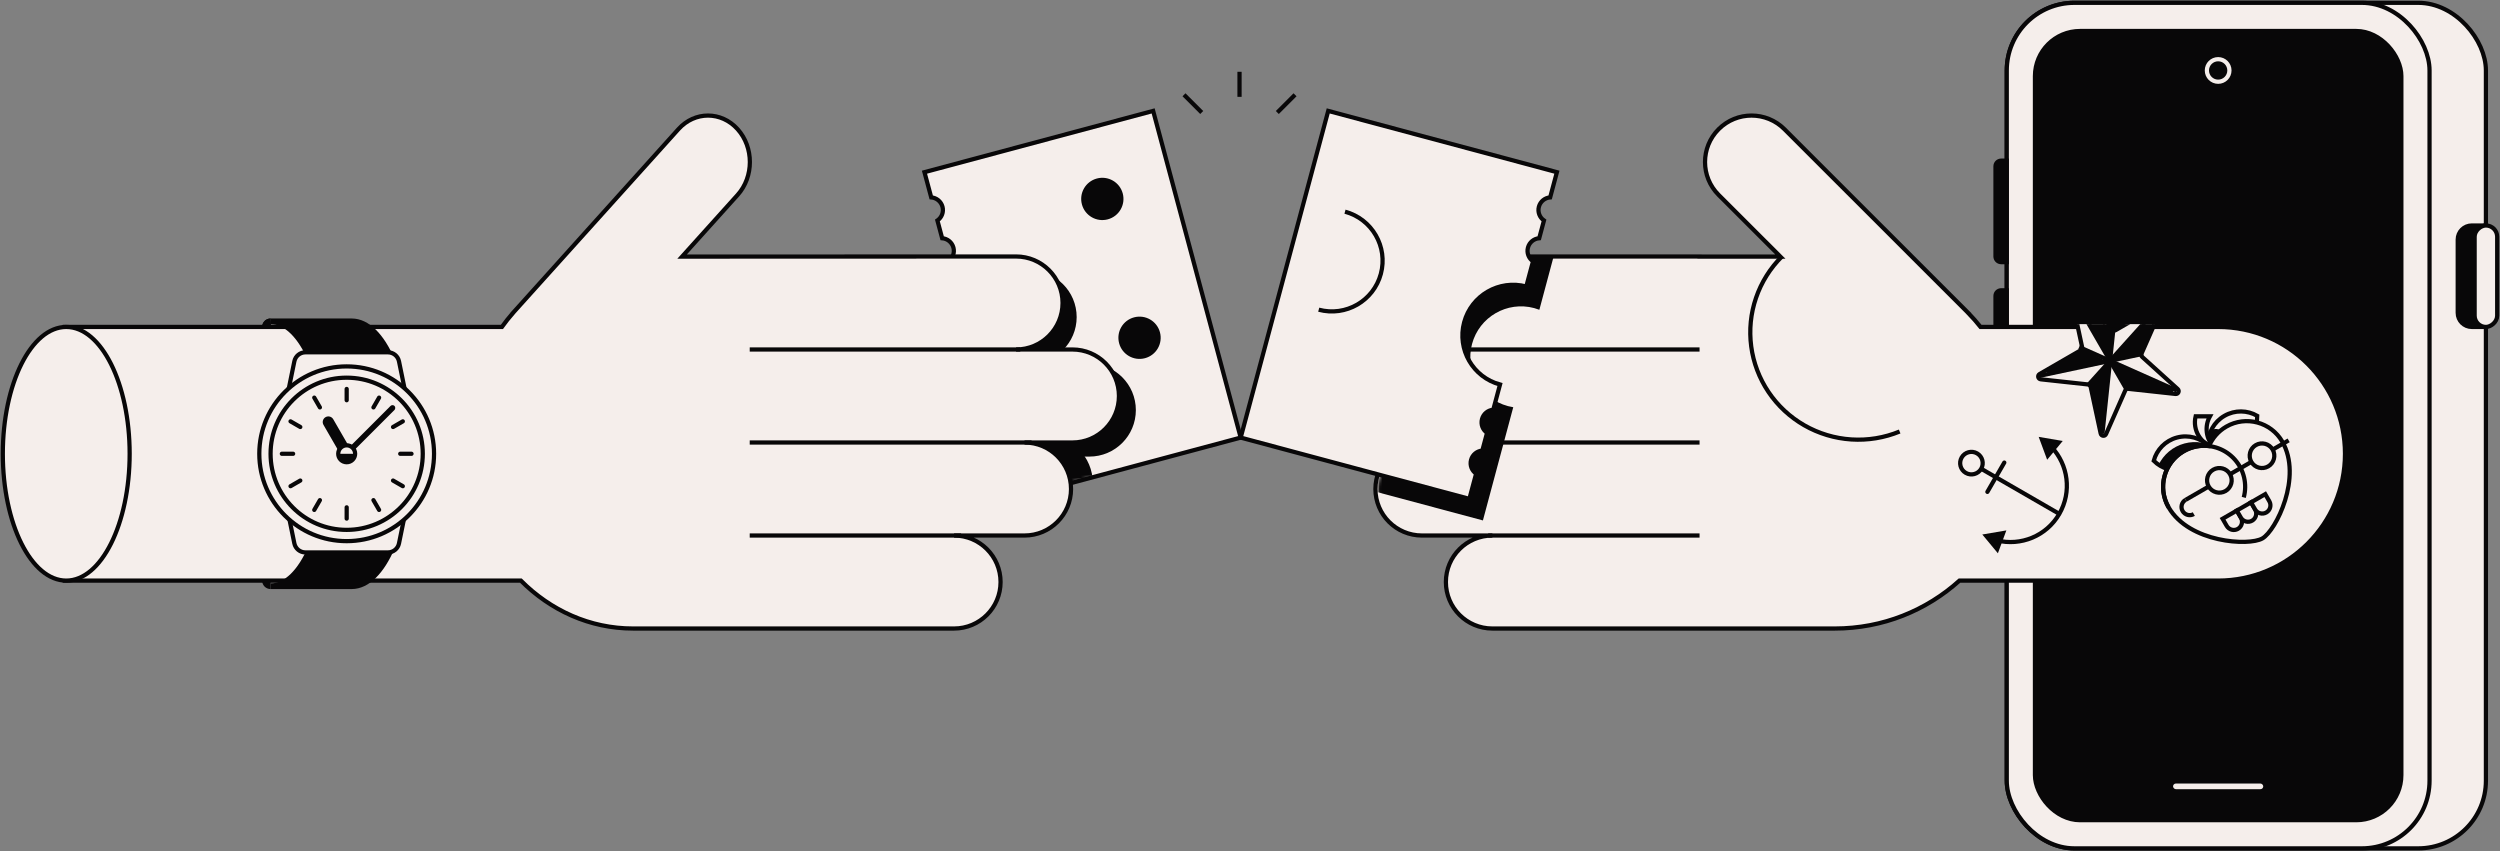 <svg width="887" height="302" viewBox="0 0 887 302" fill="none" xmlns="http://www.w3.org/2000/svg">
<rect x="0" y="0" width="887" height="302" fill="#808080" stroke="none"/>
<g clip-path="url(#clip0_491_14344)">
<rect x="712" y="1" width="170" height="300" rx="24" fill="#F5EEEB" stroke="#080708" stroke-width="1.5"/>
<rect x="712" y="1" width="150" height="300" rx="24" fill="#F5EEEB" stroke="#080708" stroke-width="1.5"/>
<rect x="722" y="11" width="130" height="280" rx="16" fill="#080708" stroke="#080708" stroke-width="1.5"/>
<rect x="771" y="278" width="32" height="2" rx="1" fill="#F5EEEB"/>
<circle cx="787" cy="25" r="4" fill="#080708" stroke="#F5EEEB" stroke-width="1.5"/>
<path d="M877 116C874.239 116 872 113.761 872 111L872 85C872 82.239 874.239 80 877 80L882 80L882 116L877 116Z" fill="#080708" stroke="#080708" stroke-width="1.5"/>
<rect x="878" y="116" width="36" height="8" rx="4" transform="rotate(-90 878 116)" fill="#F5EEEB" stroke="#080708" stroke-width="1.5"/>
<path d="M710 93C708.895 93 708 92.105 708 91L708 59C708 57.895 708.895 57 710 57L712 57L712 93L710 93Z" fill="#080708" stroke="#080708" stroke-width="1.5"/>
<path d="M710 139C708.895 139 708 138.105 708 137L708 105C708 103.895 708.895 103 710 103L712 103L712 139L710 139Z" fill="#080708" stroke="#080708" stroke-width="1.5"/>
<path d="M609.775 45.831C603.332 52.273 603.332 62.716 609.775 69.158L631.669 91.044H603V91L507.5 91C498.387 91 491 98.387 491 107.5C491 116.61 498.384 123.996 507.493 124H487.5C478.387 124 471 131.387 471 140.5C471 149.613 478.387 157 487.5 157H504.5C495.387 157 488 164.387 488 173.5C488 182.613 495.387 190 504.5 190H529.5C520.387 190 513 197.387 513 206.5C513 215.613 520.387 223 529.5 223L651 223C668.011 223 683.52 216.566 695.222 206L787 206C811.853 206 832 185.853 832 161C832 136.147 811.853 116 787 116L702.695 116C701.325 114.277 699.871 112.624 698.338 111.047L698.343 111.042L697.81 110.51C697.716 110.415 697.622 110.321 697.527 110.227L633.11 45.831C626.666 39.39 616.219 39.39 609.775 45.831Z" fill="#F5EEEB" stroke="#080708" stroke-width="1.5"/>
<path d="M503 157H603" stroke="#080708" stroke-width="1.5"/>
<path d="M528 190L603 190" stroke="#080708" stroke-width="1.5"/>
<path d="M520 124L603 124" stroke="#080708" stroke-width="1.5"/>
<g clip-path="url(#clip1_491_14344)">
<path d="M735.176 106.577C734.971 105.625 736.098 104.974 736.821 105.627L749.426 117.025C749.749 117.318 750.221 117.369 750.596 117.152L765.217 108.711C766.055 108.227 767.027 109.106 766.635 109.994L759.805 125.48C759.63 125.877 759.73 126.343 760.053 126.635L772.658 138.034C773.38 138.687 772.853 139.881 771.889 139.776L755.063 137.949C754.632 137.902 754.221 138.139 754.046 138.536L747.216 154.021C746.824 154.909 745.526 154.768 745.322 153.816L741.753 137.201C741.662 136.775 741.308 136.455 740.877 136.408L724.05 134.58C723.086 134.476 722.811 133.194 723.649 132.711L738.269 124.269C738.644 124.053 738.836 123.618 738.744 123.192L735.176 106.577Z" fill="#F5EEEB" stroke="#080708" stroke-width="1.5"/>
<path d="M748.65 128.017L735.65 105.5" stroke="#080708" stroke-width="1.5" stroke-linejoin="round"/>
<path d="M748.651 128.017L766.048 108.695" stroke="#080708" stroke-width="1.5" stroke-linejoin="round"/>
<path d="M748.651 128.016L772.403 138.592" stroke="#080708" stroke-width="1.5" stroke-linejoin="round"/>
<path d="M748.651 128.017L745.933 153.874" stroke="#080708" stroke-width="1.5" stroke-linejoin="round"/>
<path d="M748.651 128.017L723.219 133.422" stroke="#080708" stroke-width="1.5" stroke-linejoin="round"/>
<path d="M748.65 128.017L749.905 116.083" stroke="#080708" stroke-width="1.5" stroke-linejoin="round"/>
<path d="M748.65 128.017L760.388 125.522" stroke="#080708" stroke-width="1.5" stroke-linejoin="round"/>
<path d="M748.65 128.017L754.65 138.409" stroke="#080708" stroke-width="1.5" stroke-linejoin="round"/>
<path d="M748.651 128.017L740.621 136.934" stroke="#080708" stroke-width="1.5" stroke-linejoin="round"/>
<path d="M748.651 128.017L737.688 123.136" stroke="#080708" stroke-width="1.5" stroke-linejoin="round"/>
<path d="M749.597 117.655L748.833 127.334L747.9 126.718L737.4 108.531L736.833 106.549L749.597 117.655Z" fill="#080708"/>
<path d="M762.904 111.704L749.267 127.084L751.316 127.633L759.927 125.548L765.203 112.687L765.935 109.954L762.904 111.704Z" fill="#080708"/>
<path d="M749.15 128.883L754.4 137.976L770.842 139.453L771.208 138.087L750.266 128.816L749.15 128.883Z" fill="#080708"/>
<path d="M741.307 136.298L745.093 150.855L746.026 151.471L748.169 131.182L747.852 129.633L746.986 130.133L741.307 136.298Z" fill="#080708"/>
<path d="M738.772 123.905L726.031 131.838L726.964 132.454L745.553 128.651L746.852 127.901L738.772 123.905Z" fill="#080708"/>
</g>
<path d="M783.403 157.629C783.407 153.608 785.495 149.698 789.228 147.542C792.961 145.387 797.392 145.533 800.876 147.541C800.873 151.563 798.784 155.473 795.051 157.628C791.318 159.784 786.888 159.637 783.403 157.629Z" fill="#F5EEEB" stroke="#080708" stroke-width="1.5"/>
<path fill-rule="evenodd" clip-rule="evenodd" d="M789.524 153.674C789.838 155.811 789.457 157.496 788.325 158.149C787.193 158.803 785.544 158.291 783.852 156.951C783.537 154.815 783.918 153.13 785.05 152.476C786.182 151.822 787.832 152.335 789.524 153.674Z" fill="#080708"/>
<path d="M784.078 147.719H779.002C777.857 152.569 780.769 157.481 785.615 158.779C782.618 155.783 782.106 151.243 784.078 147.719Z" fill="#F5EEEB" stroke="#080708" stroke-width="1.5"/>
<path d="M764.145 163.476C765.189 159.592 768.218 156.356 772.382 155.24C776.546 154.125 780.787 155.413 783.633 158.254C782.589 162.138 779.56 165.374 775.396 166.489C771.233 167.605 766.991 166.317 764.145 163.476Z" fill="#F5EEEB" stroke="#080708" stroke-width="1.5"/>
<path fill-rule="evenodd" clip-rule="evenodd" d="M786.756 159.301C785 162.896 781.756 165.739 777.589 166.856C773.421 167.973 769.19 167.132 765.872 164.897C767.628 161.302 770.871 158.459 775.039 157.342C779.207 156.225 783.438 157.066 786.756 159.301Z" fill="#080708"/>
<path d="M783.766 158.259C784.96 155.46 787.037 153.01 789.875 151.371C796.838 147.351 805.741 149.737 809.761 156.699C816.997 169.232 807.529 188.246 802.692 191.038C797.866 193.824 776.748 192.53 769.467 180.074C769.451 180.047 769.435 180.019 769.419 179.991C765.399 173.029 767.784 164.125 774.747 160.105C777.585 158.467 780.746 157.893 783.766 158.259Z" fill="#F5EEEB" stroke="#080708" stroke-width="1.5"/>
<path d="M796.087 176.48C796.707 174.168 796.746 171.738 796.203 169.407C795.659 167.076 794.549 164.914 792.97 163.114C791.392 161.314 789.394 159.932 787.153 159.088C784.913 158.245 782.499 157.967 780.125 158.28C777.752 158.592 775.492 159.485 773.546 160.88C771.6 162.274 770.028 164.127 768.969 166.274C767.91 168.421 767.398 170.796 767.476 173.189C767.554 175.582 768.221 177.918 769.418 179.991" stroke="#080708" stroke-width="1.5"/>
<path d="M778.367 182.389C776.974 183.193 775.194 182.716 774.39 181.323C773.586 179.931 774.063 178.15 775.456 177.346" stroke="#080708" stroke-width="1.5"/>
<path d="M775.456 177.346L812.016 156.238" stroke="#080708" stroke-width="1.5"/>
<path d="M788.577 184.059L793.62 181.147L795.075 183.669C795.879 185.061 795.402 186.842 794.01 187.646C792.617 188.45 790.836 187.973 790.032 186.58L788.577 184.059Z" fill="#F5EEEB" stroke="#080708" stroke-width="1.5"/>
<path d="M793.619 181.147L798.662 178.236L800.118 180.757C800.922 182.15 800.445 183.931 799.052 184.735C797.66 185.539 795.879 185.061 795.075 183.669L793.619 181.147Z" fill="#F5EEEB" stroke="#080708" stroke-width="1.5"/>
<path d="M798.662 178.236L803.705 175.324L805.161 177.846C805.965 179.238 805.488 181.019 804.095 181.823C802.702 182.627 800.922 182.15 800.118 180.757L798.662 178.236Z" fill="#F5EEEB" stroke="#080708" stroke-width="1.5"/>
<circle cx="802.561" cy="161.697" r="4.367" transform="rotate(-30 802.561 161.697)" fill="#F5EEEB" stroke="#080708" stroke-width="1.5"/>
<circle cx="787.433" cy="170.431" r="4.367" transform="rotate(-30 787.433 170.431)" fill="#F5EEEB" stroke="#080708" stroke-width="1.5"/>
<path d="M632.227 91C628.07 95.13 624.924 100.154 623.034 105.685C621.144 111.215 620.561 117.103 621.328 122.894C622.095 128.684 624.193 134.222 627.46 139.078C630.726 143.934 635.074 147.979 640.166 150.899C645.257 153.819 650.957 155.536 656.824 155.918C662.691 156.3 668.568 155.337 674 153.102" stroke="#080708" stroke-width="1.5"/>
<mask id="mask0_491_14344" style="mask-type:alpha" maskUnits="userSpaceOnUse" x="472" y="91" width="132" height="132">
<path fill-rule="evenodd" clip-rule="evenodd" d="M492 107.5C492 116.61 499.384 123.996 508.493 124H488.5C479.387 124 472 131.387 472 140.5C472 149.613 479.387 157 488.5 157H505.5C496.387 157 489 164.387 489 173.5C489 182.613 496.387 190 505.5 190H530.5C521.387 190 514 197.387 514 206.5C514 215.613 521.387 223 530.5 223H604V190V157V124V91L508.5 91C499.387 91 492 98.387 492 107.5Z" fill="#359D72"/>
</mask>
<g mask="url(#mask0_491_14344)">
<path fill-rule="evenodd" clip-rule="evenodd" d="M476.058 47L445 162.911L526.138 184.652L536.901 144.484C536.27 144.385 535.639 144.252 535.008 144.083C525.406 141.51 519.707 131.64 522.28 122.038C524.853 112.435 534.723 106.737 544.326 109.31C544.956 109.479 545.57 109.679 546.165 109.909L557.196 68.741L476.058 47Z" fill="#080708"/>
</g>
<path d="M440.197 155.259L409.138 39.348L328 61.089L330.396 70.03C332.244 70.175 333.885 71.46 334.392 73.353C334.899 75.245 334.121 77.179 332.593 78.228L334.278 84.519C336.126 84.663 337.767 85.949 338.274 87.842C338.781 89.734 338.003 91.668 336.475 92.717L338.871 101.658C348.473 99.085 358.343 104.784 360.916 114.386C363.489 123.988 357.79 133.858 348.188 136.431L350.584 145.372C352.432 145.517 354.073 146.803 354.58 148.695C355.087 150.588 354.309 152.521 352.781 153.571L354.466 159.861C356.314 160.006 357.955 161.292 358.462 163.184C358.969 165.076 358.191 167.01 356.663 168.059L359.059 177L440.197 155.259Z" fill="#F5EEEB" stroke="#080708" stroke-width="1.5"/>
<circle cx="404.307" cy="119.841" r="7.5" transform="rotate(-105 404.307 119.841)" fill="#080708"/>
<circle cx="391.107" cy="70.579" r="7.5" transform="rotate(-105 391.107 70.579)" fill="#080708"/>
<path d="M420.614 34.158L425.841 39.386" stroke="#080708" stroke-width="1.5" stroke-linecap="square"/>
<path d="M439.781 26.219L439.781 33.612" stroke="#080708" stroke-width="1.5" stroke-linecap="square"/>
<path d="M458.949 34.159L453.722 39.387" stroke="#080708" stroke-width="1.5" stroke-linecap="square"/>
<path d="M471.255 39.347L440.196 155.258L521.334 176.999L523.73 168.058C522.201 167.009 521.423 165.075 521.93 163.182C522.437 161.29 524.078 160.004 525.927 159.859L527.612 153.569C526.084 152.52 525.306 150.586 525.813 148.693C526.32 146.801 527.961 145.515 529.809 145.37L532.204 136.43C522.602 133.857 516.904 123.987 519.477 114.384C522.049 104.782 531.92 99.083 541.522 101.656L543.918 92.716C542.389 91.667 541.611 89.732 542.118 87.84C542.625 85.947 544.266 84.661 546.114 84.517L547.8 78.227C546.272 77.178 545.493 75.244 546 73.351C546.508 71.458 548.149 70.172 549.997 70.028L552.392 61.087L471.255 39.347Z" fill="#F5EEEB" stroke="#080708" stroke-width="1.5"/>
<path d="M477.202 75.106C486.804 77.678 492.503 87.549 489.93 97.151C487.357 106.753 477.487 112.452 467.884 109.879" stroke="#080708" stroke-width="1.5"/>
<mask id="mask1_491_14344" style="mask-type:alpha" maskUnits="userSpaceOnUse" x="328" y="39" width="113" height="138">
<rect x="409.138" y="39" width="120" height="84" transform="rotate(75 409.138 39)" fill="#359D72"/>
</mask>
<g mask="url(#mask1_491_14344)">
<path d="M386.5 162C395.613 162 403 154.613 403 145.5C403 136.387 395.613 129 386.5 129L271 129L271 162L386.5 162Z" fill="#080708"/>
<path d="M365.5 129C374.613 129 382 121.613 382 112.5C382 103.387 374.613 96 365.5 96L250 96L250 129L365.5 129Z" fill="#080708"/>
<path d="M370.5 188C379.613 188 387 180.613 387 171.5C387 162.387 379.613 155 370.5 155L272 155L272 188L370.5 188Z" fill="#080708" stroke="#080708" stroke-width="1.5"/>
</g>
<path d="M261.702 69.158C267.501 62.716 267.501 52.273 261.702 45.831C255.903 39.39 246.5 39.39 240.701 45.831L182.726 110.227C182.672 110.286 182.618 110.346 182.565 110.405L182.471 110.51L181.991 111.042L181.996 111.047C180.616 112.624 179.307 114.277 178.074 116L23 116V206L184.8 206C195.332 216.566 209.29 223 224.6 223H338.5C347.613 223 355 215.613 355 206.5C355 197.387 347.613 190 338.5 190H363.5C372.613 190 380 182.613 380 173.5C380 164.387 372.613 157 363.5 157H380.5C389.613 157 397 149.613 397 140.5C397 131.387 389.613 124 380.5 124H360.5C369.613 124 377 116.613 377 107.5C377 98.387 369.613 91 360.5 91L241.998 91.044L261.702 69.158Z" fill="#F5EEEB" stroke="#080708" stroke-width="1.5"/>
<ellipse cx="23.5" cy="161" rx="22.5" ry="45" fill="#F5EEEB" stroke="#080708" stroke-width="1.5"/>
<path d="M96 208C107.172 208 116.229 186.957 116.229 161C116.229 135.043 107.172 114 96 114H124.771C135.943 114 145 135.043 145 161C145 186.957 135.943 208 124.771 208H96Z" fill="#080708"/>
<path fill-rule="evenodd" clip-rule="evenodd" d="M103.173 118.407C100.879 116.152 98.457 115 96 115V113H124.771C127.9 113 130.799 114.478 133.346 116.98C135.888 119.478 138.131 123.044 139.993 127.371C143.72 136.028 146 147.919 146 161C146 174.081 143.72 185.972 139.993 194.629C138.131 198.956 135.888 202.522 133.346 205.02C130.799 207.522 127.9 209 124.771 209H96V207C98.457 207 100.879 205.848 103.173 203.593C105.472 201.335 107.587 198.017 109.386 193.839C112.981 185.486 115.229 173.876 115.229 161C115.229 148.124 112.981 136.514 109.386 128.161C107.587 123.983 105.472 120.665 103.173 118.407ZM102.166 207H124.771C127.227 207 129.65 205.848 131.944 203.593C134.242 201.335 136.358 198.017 138.156 193.839C141.752 185.486 144 173.876 144 161C144 148.124 141.752 136.514 138.156 128.161C136.358 123.983 134.242 120.665 131.944 118.407C129.65 116.152 127.227 115 124.771 115H102.166C102.999 115.558 103.803 116.222 104.575 116.98C107.117 119.478 109.36 123.044 111.223 127.371C114.949 136.028 117.229 147.919 117.229 161C117.229 174.081 114.949 185.972 111.223 194.629C109.36 198.956 107.117 202.522 104.575 205.02C103.803 205.778 102.999 206.442 102.166 207Z" fill="#080708"/>
<path d="M104.439 128.198C104.819 126.337 106.457 125 108.357 125H137.643C139.543 125 141.181 126.337 141.561 128.198L144.017 140.198C144.525 142.678 142.63 145 140.098 145H105.902C103.37 145 101.475 142.678 101.983 140.198L104.439 128.198Z" fill="#F5EEEB" stroke="#080708" stroke-width="1.5"/>
<path d="M104.439 192.802C104.819 194.663 106.457 196 108.357 196H137.643C139.543 196 141.181 194.663 141.561 192.802L144.017 180.802C144.525 178.322 142.63 176 140.098 176H105.902C103.37 176 101.475 178.322 101.983 180.802L104.439 192.802Z" fill="#F5EEEB" stroke="#080708" stroke-width="1.5"/>
<mask id="mask2_491_14344" style="mask-type:alpha" maskUnits="userSpaceOnUse" x="101" y="176" width="44" height="20">
<path d="M104.439 192.802C104.819 194.663 106.457 196 108.357 196H137.643C139.543 196 141.181 194.663 141.561 192.802L144.017 180.802C144.525 178.322 142.63 176 140.098 176H105.902C103.37 176 101.475 178.322 101.983 180.802L104.439 192.802Z" fill="#359D72"/>
</mask>
<g mask="url(#mask2_491_14344)">
<circle cx="123" cy="164" r="28" fill="#080708"/>
</g>
<circle cx="123" cy="161" r="31" fill="#F5EEEB" stroke="#080708" stroke-width="1.5"/>
<circle cx="123" cy="161" r="27" fill="#F5EEEB" stroke="#080708" stroke-width="1.5"/>
<path d="M114.768 150.742C114.216 149.785 114.544 148.562 115.5 148.01C116.457 147.457 117.68 147.785 118.232 148.742L124.732 160L121.268 162L114.768 150.742Z" fill="#080708"/>
<path d="M123 138V142" stroke="#080708" stroke-width="1.5" stroke-linecap="round" stroke-linejoin="round"/>
<path d="M134.5 141.082L132.5 144.546" stroke="#080708" stroke-width="1.5" stroke-linecap="round" stroke-linejoin="round"/>
<path d="M142.918 149.5L139.454 151.5" stroke="#080708" stroke-width="1.5" stroke-linecap="round" stroke-linejoin="round"/>
<path d="M146 161H142" stroke="#080708" stroke-width="1.5" stroke-linecap="round" stroke-linejoin="round"/>
<path d="M142.918 172.5L139.454 170.5" stroke="#080708" stroke-width="1.5" stroke-linecap="round" stroke-linejoin="round"/>
<path d="M134.5 180.918L132.5 177.454" stroke="#080708" stroke-width="1.5" stroke-linecap="round" stroke-linejoin="round"/>
<path d="M123 184V180" stroke="#080708" stroke-width="1.5" stroke-linecap="round" stroke-linejoin="round"/>
<path d="M111.5 180.918L113.5 177.454" stroke="#080708" stroke-width="1.5" stroke-linecap="round" stroke-linejoin="round"/>
<path d="M103.082 172.5L106.546 170.5" stroke="#080708" stroke-width="1.5" stroke-linecap="round" stroke-linejoin="round"/>
<path d="M100 161H104" stroke="#080708" stroke-width="1.5" stroke-linecap="round" stroke-linejoin="round"/>
<path d="M103.082 149.5L106.546 151.5" stroke="#080708" stroke-width="1.5" stroke-linecap="round" stroke-linejoin="round"/>
<path d="M111.5 141.082L113.5 144.546" stroke="#080708" stroke-width="1.5" stroke-linecap="round" stroke-linejoin="round"/>
<rect x="139.264" y="143.322" width="2" height="24" rx="1" transform="rotate(45 139.264 143.322)" fill="#080708"/>
<circle cx="123" cy="161" r="3" fill="#F5EEEB" stroke="#080708" stroke-width="1.5"/>
<path d="M123 164C124.657 164 126 162.657 126 161H120C120 162.657 121.343 164 123 164Z" fill="#080708"/>
<path d="M94 116C94 114.895 94.895 114 96 114V116H94Z" fill="#080708"/>
<path d="M93 116C93 114.343 94.343 113 96 113V114V116H93Z" fill="#080708"/>
<path d="M93 116C93 114.343 94.343 113 96 113V114V116H93Z" fill="#080708"/>
<path d="M93 206C93 207.657 94.343 209 96 209V206H93Z" fill="#080708"/>
<path d="M708.849 196.307L703.321 189.641L711.858 188.187L710.67 191.392L710.137 192.83L708.849 196.307Z" fill="#080708"/>
<path d="M728.512 160.489L726.33 163.121L723.321 155L731.858 156.454L729.491 159.309L728.512 160.489Z" fill="#080708"/>
<path d="M727.889 158.611C733.785 164.872 735.162 174.49 730.641 182.321C726.072 190.235 716.911 193.844 708.466 191.728" stroke="#080708" stroke-width="1.5" stroke-linecap="square"/>
<circle cx="699.464" cy="164.321" r="4" transform="rotate(-60 699.464 164.321)" fill="#F5EEEB" stroke="#080708" stroke-width="1.5"/>
<path d="M702.928 166.321L730.641 182.321" stroke="#080708" stroke-width="1.5"/>
<path d="M705.125 174.517L711.125 164.124" stroke="#080708" stroke-width="1.5" stroke-linecap="round"/>
<path d="M266 124H362" stroke="#080708" stroke-width="1.5"/>
<path d="M266 157H366" stroke="#080708" stroke-width="1.5"/>
<path d="M266 190H341" stroke="#080708" stroke-width="1.5"/>
</g>
<defs>
<clipPath id="clip0_491_14344">
<rect width="887" height="302" fill="white"/>
</clipPath>
<clipPath id="clip1_491_14344">
<rect width="53" height="41" fill="white" transform="translate(722 115)"/>
</clipPath>
</defs>
</svg>
